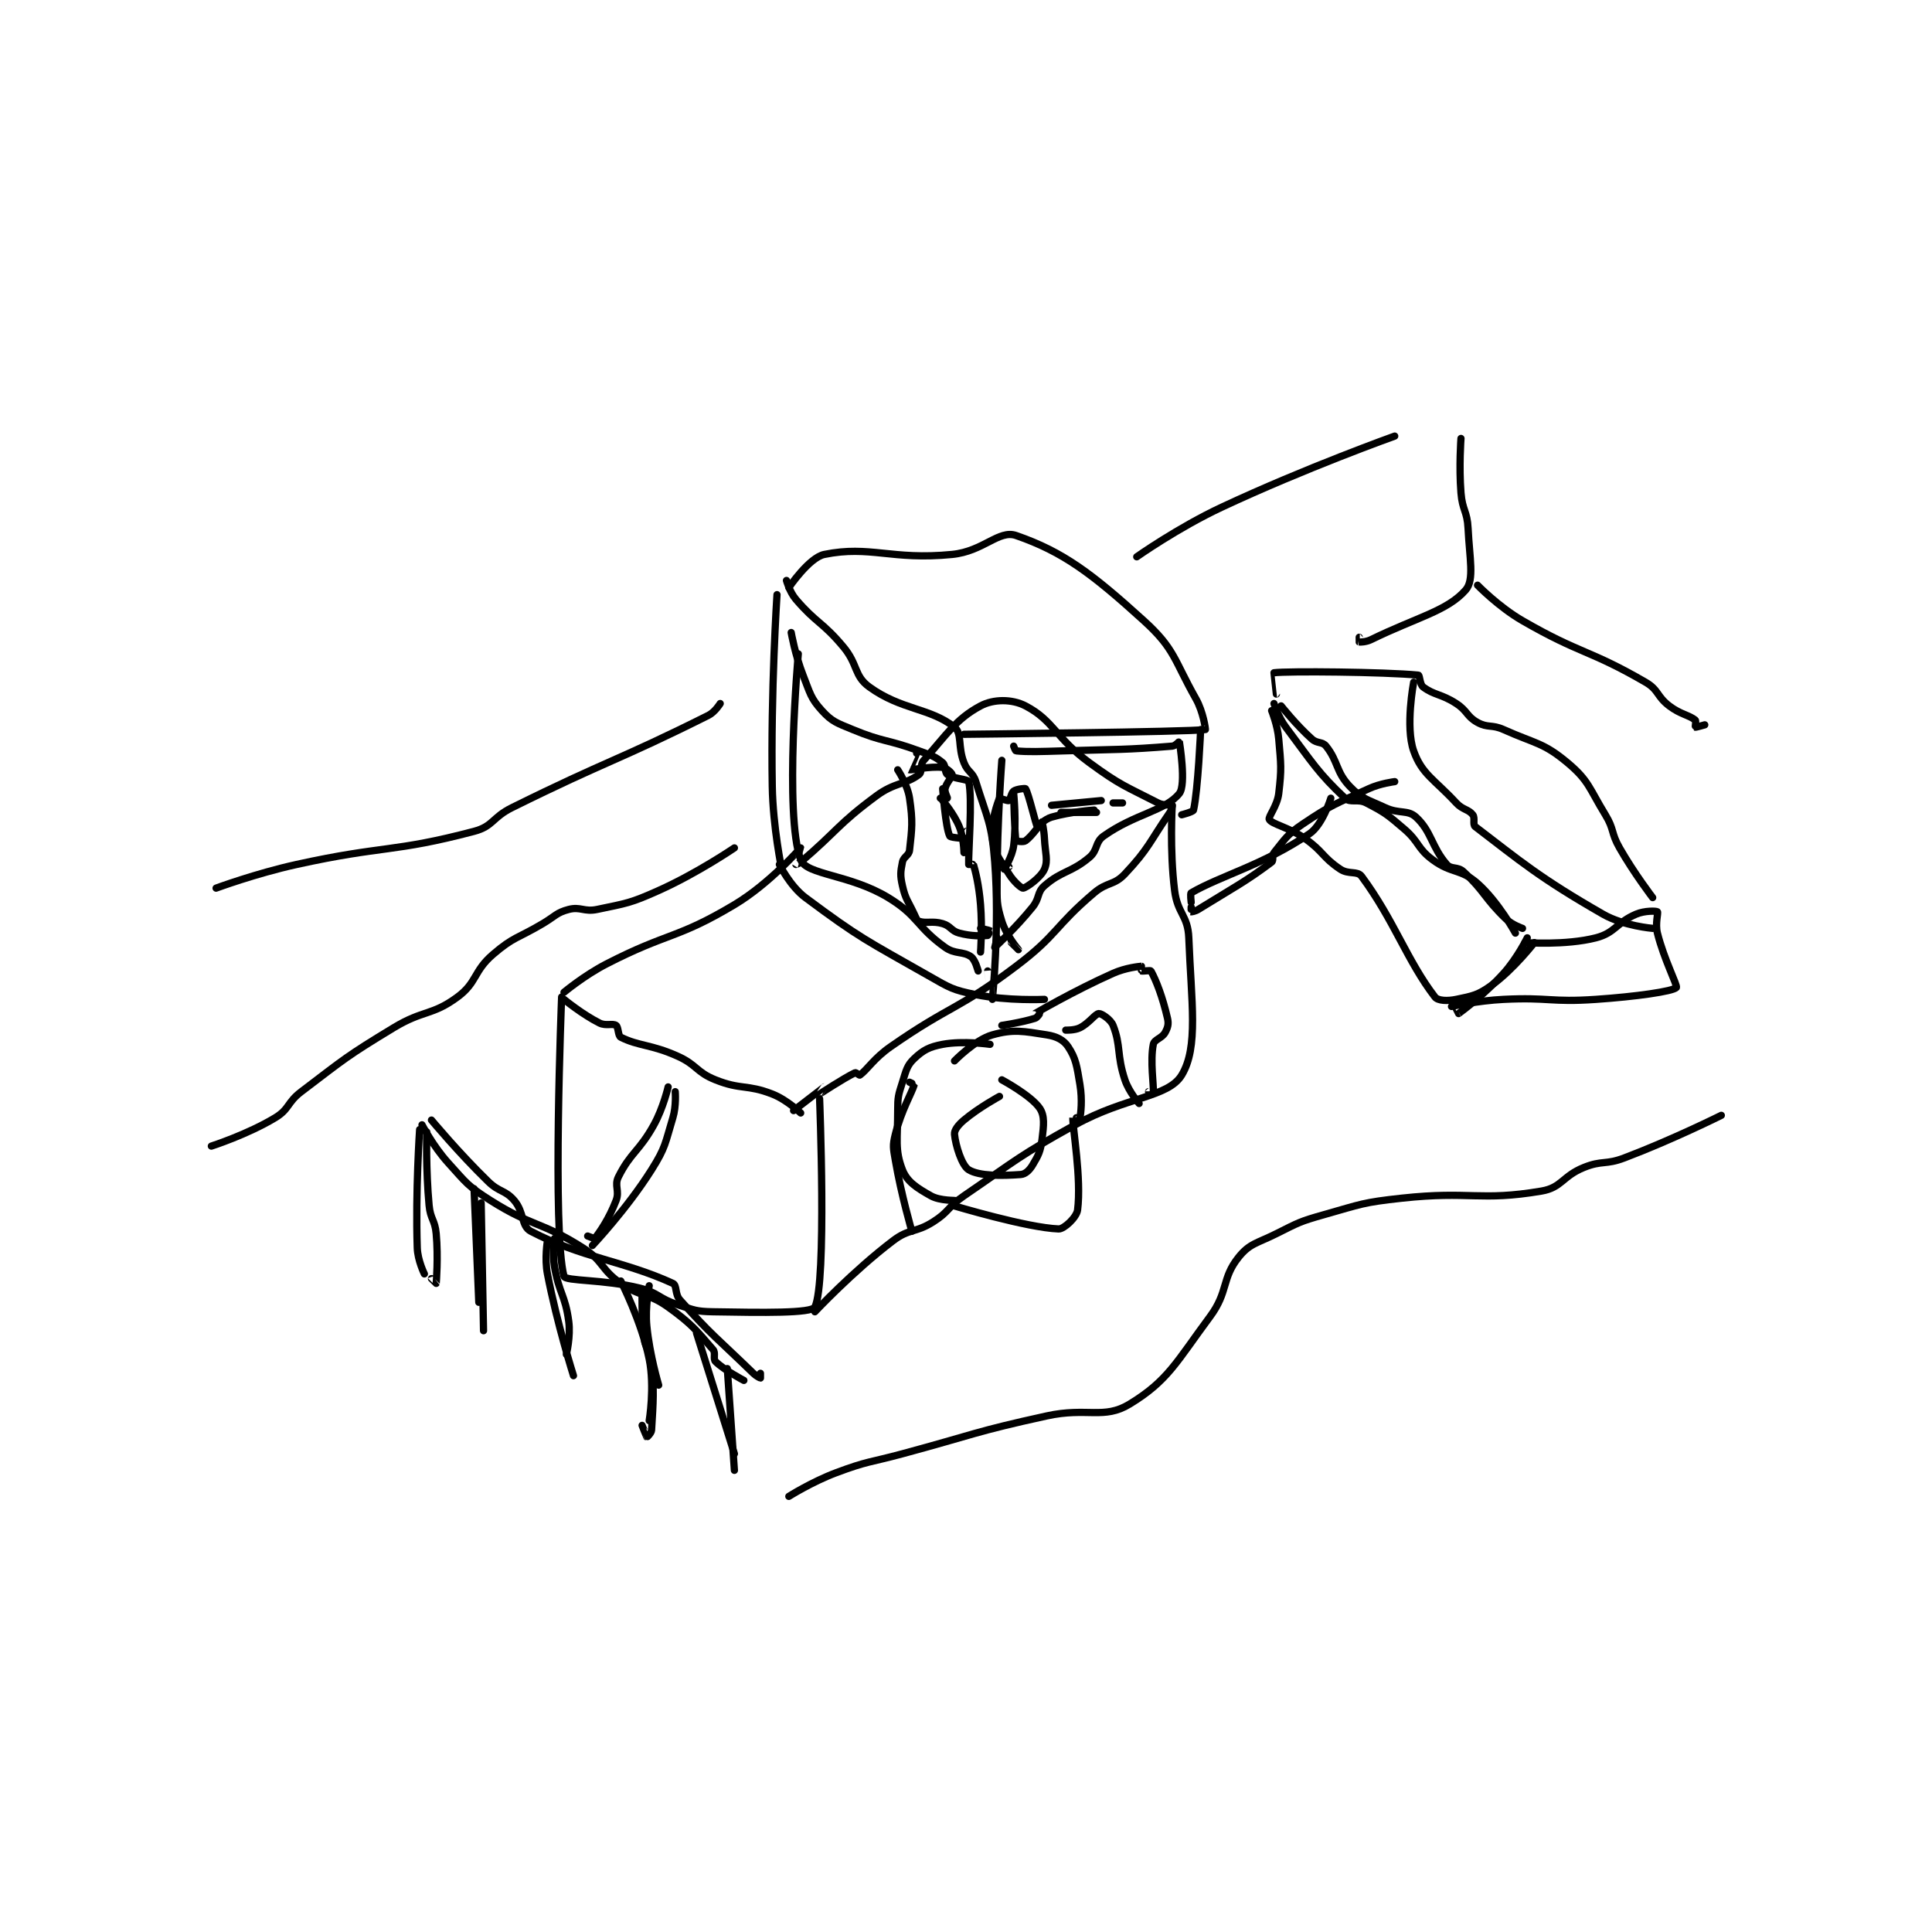 <?xml version="1.0" encoding="utf-8"?>
<!DOCTYPE svg PUBLIC "-//W3C//DTD SVG 1.1//EN" "http://www.w3.org/Graphics/SVG/1.1/DTD/svg11.dtd">
<svg viewBox="0 0 800 800" preserveAspectRatio="xMinYMin meet" xmlns="http://www.w3.org/2000/svg" version="1.1">
<g fill="none" stroke="black" stroke-linecap="round" stroke-linejoin="round" stroke-width="3.063">
<g transform="translate(87.52,180.578) scale(0.98) translate(-2,-1.133)">
<path id="0" d="M151 239.133 C151 239.133 158.764 245.515 166 249.133 C168.714 250.49 171.509 249.139 173 250.133 C174.037 250.825 173.781 254.524 175 255.133 C182.586 258.926 187.842 258.112 199 263.133 C207.288 266.863 206.795 269.851 215 273.133 C225.831 277.466 228.22 274.941 239 279.133 C245.186 281.539 251 287.133 251 287.133 "/>
<path id="1" d="M151 236.133 C151 236.133 159.554 228.987 169 224.133 C195.127 210.707 198.546 213.746 223 199.133 C238.019 190.158 250.895 175.202 251 175.133 C251.016 175.123 249 182.041 249 182.133 C249 182.147 250.201 181.815 251 181.133 C266.655 167.781 266.514 165.333 283 153.133 C290.711 147.427 295.23 148.461 301 144.133 C302.515 142.997 301.28 140.052 303 138.133 C312.825 127.175 316.538 120.73 327 115.133 C332.476 112.204 340.3 112.159 346 115.133 C357.857 121.32 358.769 128.714 373 139.133 C386.233 148.822 388.043 148.956 402 156.133 C404.409 157.372 407.631 156.838 408 157.133 C408.076 157.194 407.822 158.942 407 160.133 C398.291 172.762 398.151 175.347 388 186.133 C383.319 191.107 380.638 189.353 375 194.133 C358.105 208.457 359.656 211.789 342 225.133 C317.377 243.744 314.418 241.418 289 259.133 C281.92 264.068 279.248 268.751 276 271.133 C275.811 271.272 274.37 269.959 274 270.133 C269.351 272.321 259.018 279.125 259 279.133 C258.997 279.135 261.001 276.133 261 276.133 C260.995 276.136 248 286.133 248 286.133 "/>
<path id="2" d="M150 238.133 C150 238.133 145.998 337.488 151 356.133 C151.575 358.275 167.864 357.349 183 361.133 C191.08 363.153 190.921 365.527 199 368.133 C206.066 370.413 206.697 371.007 214 371.133 C234.846 371.493 255.657 371.82 257 369.133 C262.087 358.96 259 281.133 259 281.133 "/>
<path id="3" d="M408 157.133 C408 157.133 406.853 175.958 409 193.133 C410.233 202.999 414.634 203.613 415 213.133 C416.048 240.373 419.162 259.345 412 271.133 C406.212 280.659 388.477 280.228 367 292.133 C342.873 305.508 342.801 306.553 320 322.133 C313.07 326.869 313.884 328.774 307 333.133 C299.393 337.951 296.996 335.816 290 341.133 C273.086 353.988 257 371.133 257 371.133 "/>
<path id="4" d="M316 265.133 C316 265.133 324.641 256.209 332 254.133 C340.861 251.634 345.142 252.593 355 254.133 C359.192 254.788 362.113 256.303 364 259.133 C367.316 264.108 367.697 267.313 369 275.133 C370.084 281.638 369.358 287.46 369 289.133 C368.983 289.21 366 289.125 366 289.133 C365.888 293.513 369.697 314.844 368 328.133 C367.605 331.228 362.27 336.219 360 336.133 C346.622 335.628 316.189 326.465 315 326.133 C314.964 326.123 317.022 324.143 317 324.133 C316.77 324.031 309.917 324.347 306 322.133 C300.118 318.809 295.985 316.238 294 311.133 C290.733 302.734 292 298.263 292 286.133 C292 280.311 292.254 279.62 294 274.133 C295.601 269.101 295.905 267.046 299 264.133 C302.79 260.566 305.312 259.2 311 258.133 C319.667 256.508 331 258.133 331 258.133 "/>
<path id="5" d="M241 68.133 C241 68.133 238.309 109.049 239 149.133 C239.299 166.495 243 184.133 243 184.133 "/>
<path id="6" d="M245 62.133 C245 62.133 246.32 67.006 249 70.133 C257.712 80.297 260.152 79.573 269 90.133 C275.31 97.665 273.459 102.401 280 107.133 C293.56 116.943 305.763 115.944 316 124.133 C319.302 126.775 317.312 132.264 320 139.133 C321.616 143.262 323.722 143.005 325 147.133 C329.881 162.904 331.731 164.452 333 181.133 C335.124 209.052 332 239.131 332 239.133 C332 239.134 330 227.133 330 227.133 "/>
<path id="7" d="M320 127.133 C320 127.133 415.437 126.138 422 125.133 C422.129 125.114 421.134 117.678 418 112.133 C408.669 95.625 409.167 91.088 396 79.133 C374.034 59.19 361.959 50.033 342 43.133 C334.72 40.617 328.2 49.83 315 51.133 C289.351 53.666 280.427 47.192 261 51.133 C254.582 52.436 246 65.133 246 65.133 "/>
<path id="8" d="M420 125.133 C420 125.133 418.933 150.433 417 159.133 C416.827 159.914 412 161.133 412 161.133 "/>
<path id="9" d="M242 182.133 C242 182.133 246.499 191.283 253 196.133 C276.228 213.462 278.725 214.171 305 229.133 C314.114 234.323 315.11 235.115 325 237.133 C338.444 239.877 354 239.133 354 239.133 "/>
<path id="10" d="M416 198.133 C416 198.133 415.546 194.397 416 194.133 C428.636 186.805 446.512 182.346 466 169.133 C471.58 165.35 475 154.133 475 154.133 "/>
<path id="11" d="M416 200.133 C416 200.133 415.965 202.122 416 202.133 C416.14 202.18 417.731 201.917 419 201.133 C434.202 191.744 438.989 189.391 450 181.133 C450.957 180.415 449.984 178.384 451 177.133 C455.591 171.483 456.388 169.596 463 165.133 C475.541 156.668 476.967 156.61 491 150.133 C495.976 147.837 502 147.133 502 147.133 "/>
<path id="12" d="M454 115.133 C454 115.133 460.356 123.188 467 129.133 C469.26 131.156 471.392 130.123 473 132.133 C478.155 138.577 477.136 143.035 483 149.133 C488.16 154.5 490.339 154.577 498 158.133 C503.935 160.889 507.481 158.885 511 162.133 C517.633 168.256 517.503 174.661 524 182.133 C525.886 184.302 528.595 182.921 531 185.133 C539.968 193.384 539.802 196.304 549 205.133 C551.68 207.706 556 209.133 556 209.133 "/>
<path id="13" d="M451 114.133 C451 114.133 452.787 119.85 456 124.133 C467.391 139.321 469.674 143.473 481 154.133 C483.315 156.312 486.33 154.225 490 156.133 C497.938 160.261 498.851 161.006 506 167.133 C512.506 172.71 511.416 175.248 518 180.133 C526.037 186.096 529.905 183.85 537 190.133 C545.812 197.938 553 211.133 553 211.133 "/>
<path id="14" d="M450 117.133 C450 117.133 452.494 123.23 453 129.133 C453.95 140.211 454.255 141.463 453 152.133 C452.374 157.455 448.387 162.075 449 163.133 C450.177 165.166 457.259 166.415 464 171.133 C471.886 176.654 471.418 179.079 479 184.133 C482.524 186.483 486.204 184.708 488 187.133 C501.744 205.688 507.271 222.886 519 238.133 C520.242 239.747 524.27 239.91 528 239.133 C534.894 237.697 537.169 237.374 543 233.133 C552.362 226.325 561 215.133 561 215.133 "/>
<path id="15" d="M558 213.133 C558 213.133 553.798 221.736 548 228.133 C539.755 237.231 530.379 244.099 529 245.133 C528.978 245.15 528 243.133 528 243.133 "/>
<path id="16" d="M526 242.133 C526 242.133 537.054 239.672 548 239.133 C567.275 238.185 567.797 240.449 587 239.133 C603.91 237.975 619.496 235.754 621 234.133 C621.64 233.444 615.78 222.254 613 211.133 C611.999 207.13 613.442 202.526 613 202.133 C612.552 201.735 607.655 201.587 604 203.133 C595.765 206.617 595.229 211.032 587 213.133 C574.159 216.412 557 215.133 557 215.133 "/>
<path id="17" d="M611 196.133 C611 196.133 603.142 185.882 597 175.133 C593.309 168.673 594.833 167.405 591 161.133 C584.106 149.852 584.078 146.733 575 139.133 C564.788 130.583 561.549 131.195 548 125.133 C542.973 122.884 541.364 124.533 537 122.133 C532.378 119.591 532.817 117.275 528 114.133 C521.709 110.031 518.702 110.66 514 107.133 C512.595 106.08 512.59 102.189 512 102.133 C497.45 100.748 456.701 100.373 451 101.133 C450.981 101.136 452 110.133 452 110.133 "/>
<path id="18" d="M510 105.133 C510 105.133 506.42 123.989 510 134.133 C513.5 144.051 518.695 146.084 528 156.133 C530.763 159.117 533.067 158.717 535 161.133 C536.058 162.456 534.88 165.278 536 166.133 C555.125 180.738 563.136 187.732 590 203.133 C598.729 208.138 611 209.133 611 209.133 "/>
<path id="19" d="M195 276.133 C195 276.133 192.973 284.945 189 292.133 C182.77 303.406 179.203 303.727 174 314.133 C172.148 317.837 174.597 319.982 173 324.133 C170.008 331.913 166.001 337.631 164 340.133 C163.879 340.284 161 339.133 161 339.133 "/>
<path id="20" d="M198 278.133 C198 278.133 198.5 284.182 197 289.133 C193.718 299.965 194.005 301.596 188 311.133 C177.637 327.591 163 343.133 163 343.133 "/>
<path id="21" d="M95 290.133 C95 290.133 106.572 304.06 119 316.133 C123.736 320.734 126.109 319.593 130 324.133 C134.242 329.083 132.861 334.971 137 337.133 C158.457 348.342 176.433 349.666 197 359.133 C198.825 359.973 197.763 363.633 200 366.133 C213.569 381.298 215.576 382.163 231 397.133 C232.248 398.344 233.926 399.133 234 399.133 C234 399.133 234 397.133 234 397.133 "/>
<path id="22" d="M91 292.133 C91 292.133 95.726 301.21 102 308.133 C109.807 316.748 110.271 317.989 120 324.133 C137.873 335.421 141.298 332.868 159 344.133 C167.742 349.697 166.456 353.2 175 359.133 C183.715 365.185 186.415 362.97 195 369.133 C205.083 376.373 206.948 379.023 214 387.133 C215.199 388.512 213.907 391.041 215 392.133 C218.643 395.776 227 400.133 227 400.133 "/>
<path id="23" d="M93 295.133 C93 295.133 92.598 311.066 94 326.133 C94.553 332.084 96.463 332.228 97 338.133 C97.919 348.239 97.023 358.911 97 359.133 C96.998 359.152 95 357.133 95 357.133 "/>
<path id="24" d="M90 294.133 C90 294.133 88.215 320.182 89 344.133 C89.174 349.453 92 355.133 92 355.133 "/>
<path id="25" d="M113 319.133 L115 367.133 "/>
<path id="26" d="M116 325.133 L117 379.133 "/>
<path id="27" d="M147 340.133 C147 340.133 146.033 346.492 147 352.133 C148.936 363.43 151.502 364.051 153 375.133 C153.872 381.587 152 389.133 152 389.133 "/>
<path id="28" d="M144 341.133 C144 341.133 142.738 348.594 144 355.133 C148.068 376.211 155 398.133 155 398.133 "/>
<path id="29" d="M187 360.133 C187 360.133 185.228 369.028 186 377.133 C187.163 389.348 191 402.133 191 402.133 "/>
<path id="30" d="M184 362.133 C184 362.133 183.637 373.254 185 383.133 C185.542 387.066 187.697 387.297 188 391.133 C189.103 405.106 188.76 408.593 188 421.133 C187.921 422.438 186.009 424.138 186 424.133 C185.915 424.091 184 419.133 184 419.133 "/>
<path id="31" d="M207 380.133 L223 431.133 "/>
<path id="32" d="M220 395.133 L223 438.133 "/>
<path id="33" d="M175 358.133 C175 358.133 183.744 375.126 187 391.133 C189.388 402.877 187 417.133 187 417.133 "/>
<path id="34" d="M335 280.133 C335 280.133 326.335 284.799 320 290.133 C317.551 292.195 315.837 294.425 316 296.133 C316.451 300.867 319.083 309.363 322 311.133 C326.482 313.854 335.953 313.729 344 313.133 C345.95 312.989 347.673 311.345 349 309.133 C351.54 304.9 352.354 303.301 353 298.133 C353.723 292.348 354.19 288.354 352 285.133 C348.337 279.747 336 273.133 336 273.133 "/>
<path id="35" d="M297 274.133 C297 274.133 299.017 275.069 299 275.133 C298.111 278.394 293.531 286.007 291 296.133 C289.789 300.976 290.111 301.928 291 307.133 C293.52 321.895 298 337.133 298 337.133 "/>
<path id="36" d="M336 250.133 C336 250.133 344.244 248.932 350 247.133 C351.012 246.817 352 245.155 352 245.133 C352 245.133 349.998 245.135 350 245.133 C350.05 245.106 366.513 235.461 383 228.133 C388.421 225.724 394.127 225.206 395 225.133 C395.012 225.132 394.9 227.083 395 227.133 C395.4 227.333 398.795 226.76 399 227.133 C401.228 231.184 403.915 238.098 406 247.133 C406.557 249.545 406.132 251.059 405 253.133 C403.664 255.582 400.42 256.032 400 258.133 C398.599 265.139 400.248 275.658 400 278.133 C399.998 278.158 398 278.133 398 278.133 "/>
<path id="37" d="M363 252.133 C363 252.133 366.684 252.292 369 251.133 C372.92 249.173 375.413 245.247 377 245.133 C378.062 245.057 381.999 247.584 383 250.133 C386.398 258.783 384.493 262.611 388 273.133 C389.706 278.252 394 283.133 394 283.133 "/>
<path id="38" d="M247 84.133 C247 84.133 248.676 93.695 252 102.133 C255.022 109.803 255.18 111.855 260 117.133 C264.293 121.836 266.238 122.329 273 125.133 C286.151 130.586 287.373 129.113 301 134.133 C306.153 136.032 307.809 136.474 311 139.133 C312.389 140.291 311.752 143.225 313 144.133 C315.477 145.935 321.751 146.081 322 147.133 C323.7 154.31 321.751 177.773 322 182.133 C322.001 182.148 323.973 182.04 324 182.133 C324.834 184.968 326.316 190.698 327 199.133 C327.793 208.917 327 219.133 327 219.133 "/>
<path id="39" d="M250 93.133 C250 93.133 243.975 161.092 251 180.133 C253.384 186.595 271.736 186.268 288 196.133 C300.793 203.893 299.947 208.524 312 217.133 C316.283 220.192 319.583 218.693 323 221.133 C324.796 222.417 326 227.133 326 227.133 C326 227.133 325 224.133 325 224.133 "/>
<path id="40" d="M336 138.133 C336 138.133 334 163.943 334 189.133 C334 197.53 333.709 198.752 336 206.133 C337.842 212.07 342.999 218.132 343 218.133 C343 218.134 340 215.133 340 215.133 "/>
<path id="41" d="M341 132.133 C341 132.133 341.691 134.104 342 134.133 C347.189 134.627 352.019 134.436 362 134.133 C384.988 133.437 388.268 133.744 408 132.133 C409.352 132.023 410.994 130.096 411 130.133 C411.08 130.667 413.979 148.409 411 152.133 C405.096 159.514 392.309 160.677 379 170.133 C375.317 172.75 376.638 176.077 373 179.133 C365.198 185.687 361.361 184.692 354 191.133 C350.787 193.945 352.09 196.308 349 200.133 C341.909 208.913 333.036 217.102 333 217.133 C332.995 217.138 334 213.133 334 213.133 "/>
<path id="42" d="M378 155.133 L357 157.133 "/>
<path id="43" d="M375 159.133 C375 159.133 364.948 159.815 357 162.133 C353.982 163.014 351.048 166.186 351 166.133 C350.338 165.411 347.363 152.177 346 150.133 C345.836 149.887 342.232 150.253 341 151.133 C339.953 151.881 339.592 154.837 339 155.133 C338.482 155.393 335.03 154.065 335 154.133 C334.273 155.794 331.154 164.364 332 171.133 C332.808 177.597 334.93 179.559 339 186.133 C341.045 189.437 344.284 192.229 345 192.133 C346.386 191.949 352.514 187.602 354 184.133 C355.63 180.33 354.321 177.552 354 171.133 C353.826 167.652 353.002 164.133 353 164.133 C352.881 164.148 348.883 170.037 346 172.133 C345.101 172.787 342.032 172.263 342 172.133 C341.343 169.507 341 152.133 341 152.133 C341 152.133 342.259 164.063 341 174.133 C340.399 178.94 337.018 184.051 337 184.133 C336.998 184.144 339 183.133 339 183.133 "/>
<path id="44" d="M361 160.133 L376 160.133 "/>
<path id="45" d="M383 156.133 L387 156.133 "/>
<path id="46" d="M292 142.133 C292 142.133 296.153 148.371 297 154.133 C298.464 164.088 298.041 166.761 297 176.133 C296.748 178.405 294.464 178.811 294 181.133 C293.171 185.28 293.001 186.738 294 191.133 C295.312 196.908 296.305 197.357 299 203.133 C299.74 204.718 300.098 205.833 301 206.133 C304.107 207.169 306.664 205.858 311 207.133 C314.444 208.146 314.579 210.233 318 211.133 C323.211 212.505 327.214 212.348 330 212.133 C330.27 212.113 331.038 210.172 331 210.133 C330.808 209.942 327 209.133 327 209.133 "/>
<path id="47" d="M311 155.133 C311 155.133 315.747 160.626 318 166.133 C319.921 170.828 320 177.133 320 177.133 "/>
<path id="48" d="M311 150.133 C311 150.133 312.213 166.721 314 170.133 C314.43 170.954 321.712 171.216 322 171.133 C322.005 171.132 321 168.133 321 168.133 "/>
<path id="49" d="M300 135.133 C300 135.133 296.977 142.121 297 142.133 C297.38 142.341 305.717 140.546 311 141.133 C312.648 141.316 314.934 143.542 315 144.133 C315.108 145.106 312.491 147.678 312 150.133 C311.717 151.547 313.1 153.933 313 154.133 C312.957 154.219 310 154.133 310 154.133 "/>
<path id="50" d="M246 449.133 C246 449.133 255.767 442.971 266 439.133 C279.357 434.124 279.947 434.923 294 431.133 C324.436 422.926 324.424 421.822 355 415.133 C372.11 411.39 379.081 416.78 390 410.133 C406.223 400.259 409.751 392.339 424 373.133 C431.764 362.669 428.82 357.108 436 348.133 C440.731 342.219 443.732 342.267 452 338.133 C461.449 333.409 461.844 333.008 472 330.133 C487.957 325.617 488.524 324.924 505 323.133 C533.952 319.986 537.955 324.531 564 320.133 C572.617 318.678 572.873 313.784 582 310.133 C589.717 307.047 591.04 309.153 599 306.133 C619.56 298.335 640 288.133 640 288.133 "/>
<path id="51" d="M4 192.133 C4 192.133 20.825 185.915 38 182.133 C75.045 173.977 78.712 177.176 113 168.133 C121.121 165.992 120.646 162.268 129 158.133 C169.795 137.942 173.396 138.435 212 119.133 C214.825 117.721 217 114.133 217 114.133 "/>
<path id="52" d="M393 52.133 C393 52.133 410.381 39.845 429 31.133 C464.363 14.587 502 1.133 502 1.133 "/>
<path id="53" d="M530 2.133 C530 2.133 529.115 13.925 530 25.133 C530.586 32.558 532.642 32.786 533 40.133 C533.614 52.722 535.737 61.85 532 66.133 C524.228 75.043 511.469 77.615 492 87.133 C489.874 88.173 487.373 88.208 487 88.133 C486.969 88.127 487 86.133 487 86.133 "/>
<path id="54" d="M537 64.133 C537 64.133 545.843 73.268 556 79.133 C580.606 93.343 584.182 91.303 608 105.133 C613.611 108.391 612.65 111.057 618 115.133 C622.728 118.736 626.395 119.002 629 121.133 C629.402 121.462 628.914 124.09 629 124.133 C629.201 124.234 633 123.133 633 123.133 "/>
<path id="55" d="M223 175.133 C223 175.133 207.304 185.825 191 193.133 C178.961 198.53 177.675 198.465 165 201.133 C159.506 202.29 157.953 199.841 153 201.133 C147.814 202.486 147.375 203.942 142 207.133 C131.399 213.427 129.775 212.577 121 220.133 C112.687 227.292 114.35 231.97 106 238.133 C95.196 246.107 91.599 243.498 79 251.133 C59.002 263.253 58.561 264.027 40 278.133 C33.963 282.722 35.038 285.479 29 289.133 C17.284 296.225 2 301.133 2 301.133 "/>
</g>
</g>
</svg>
